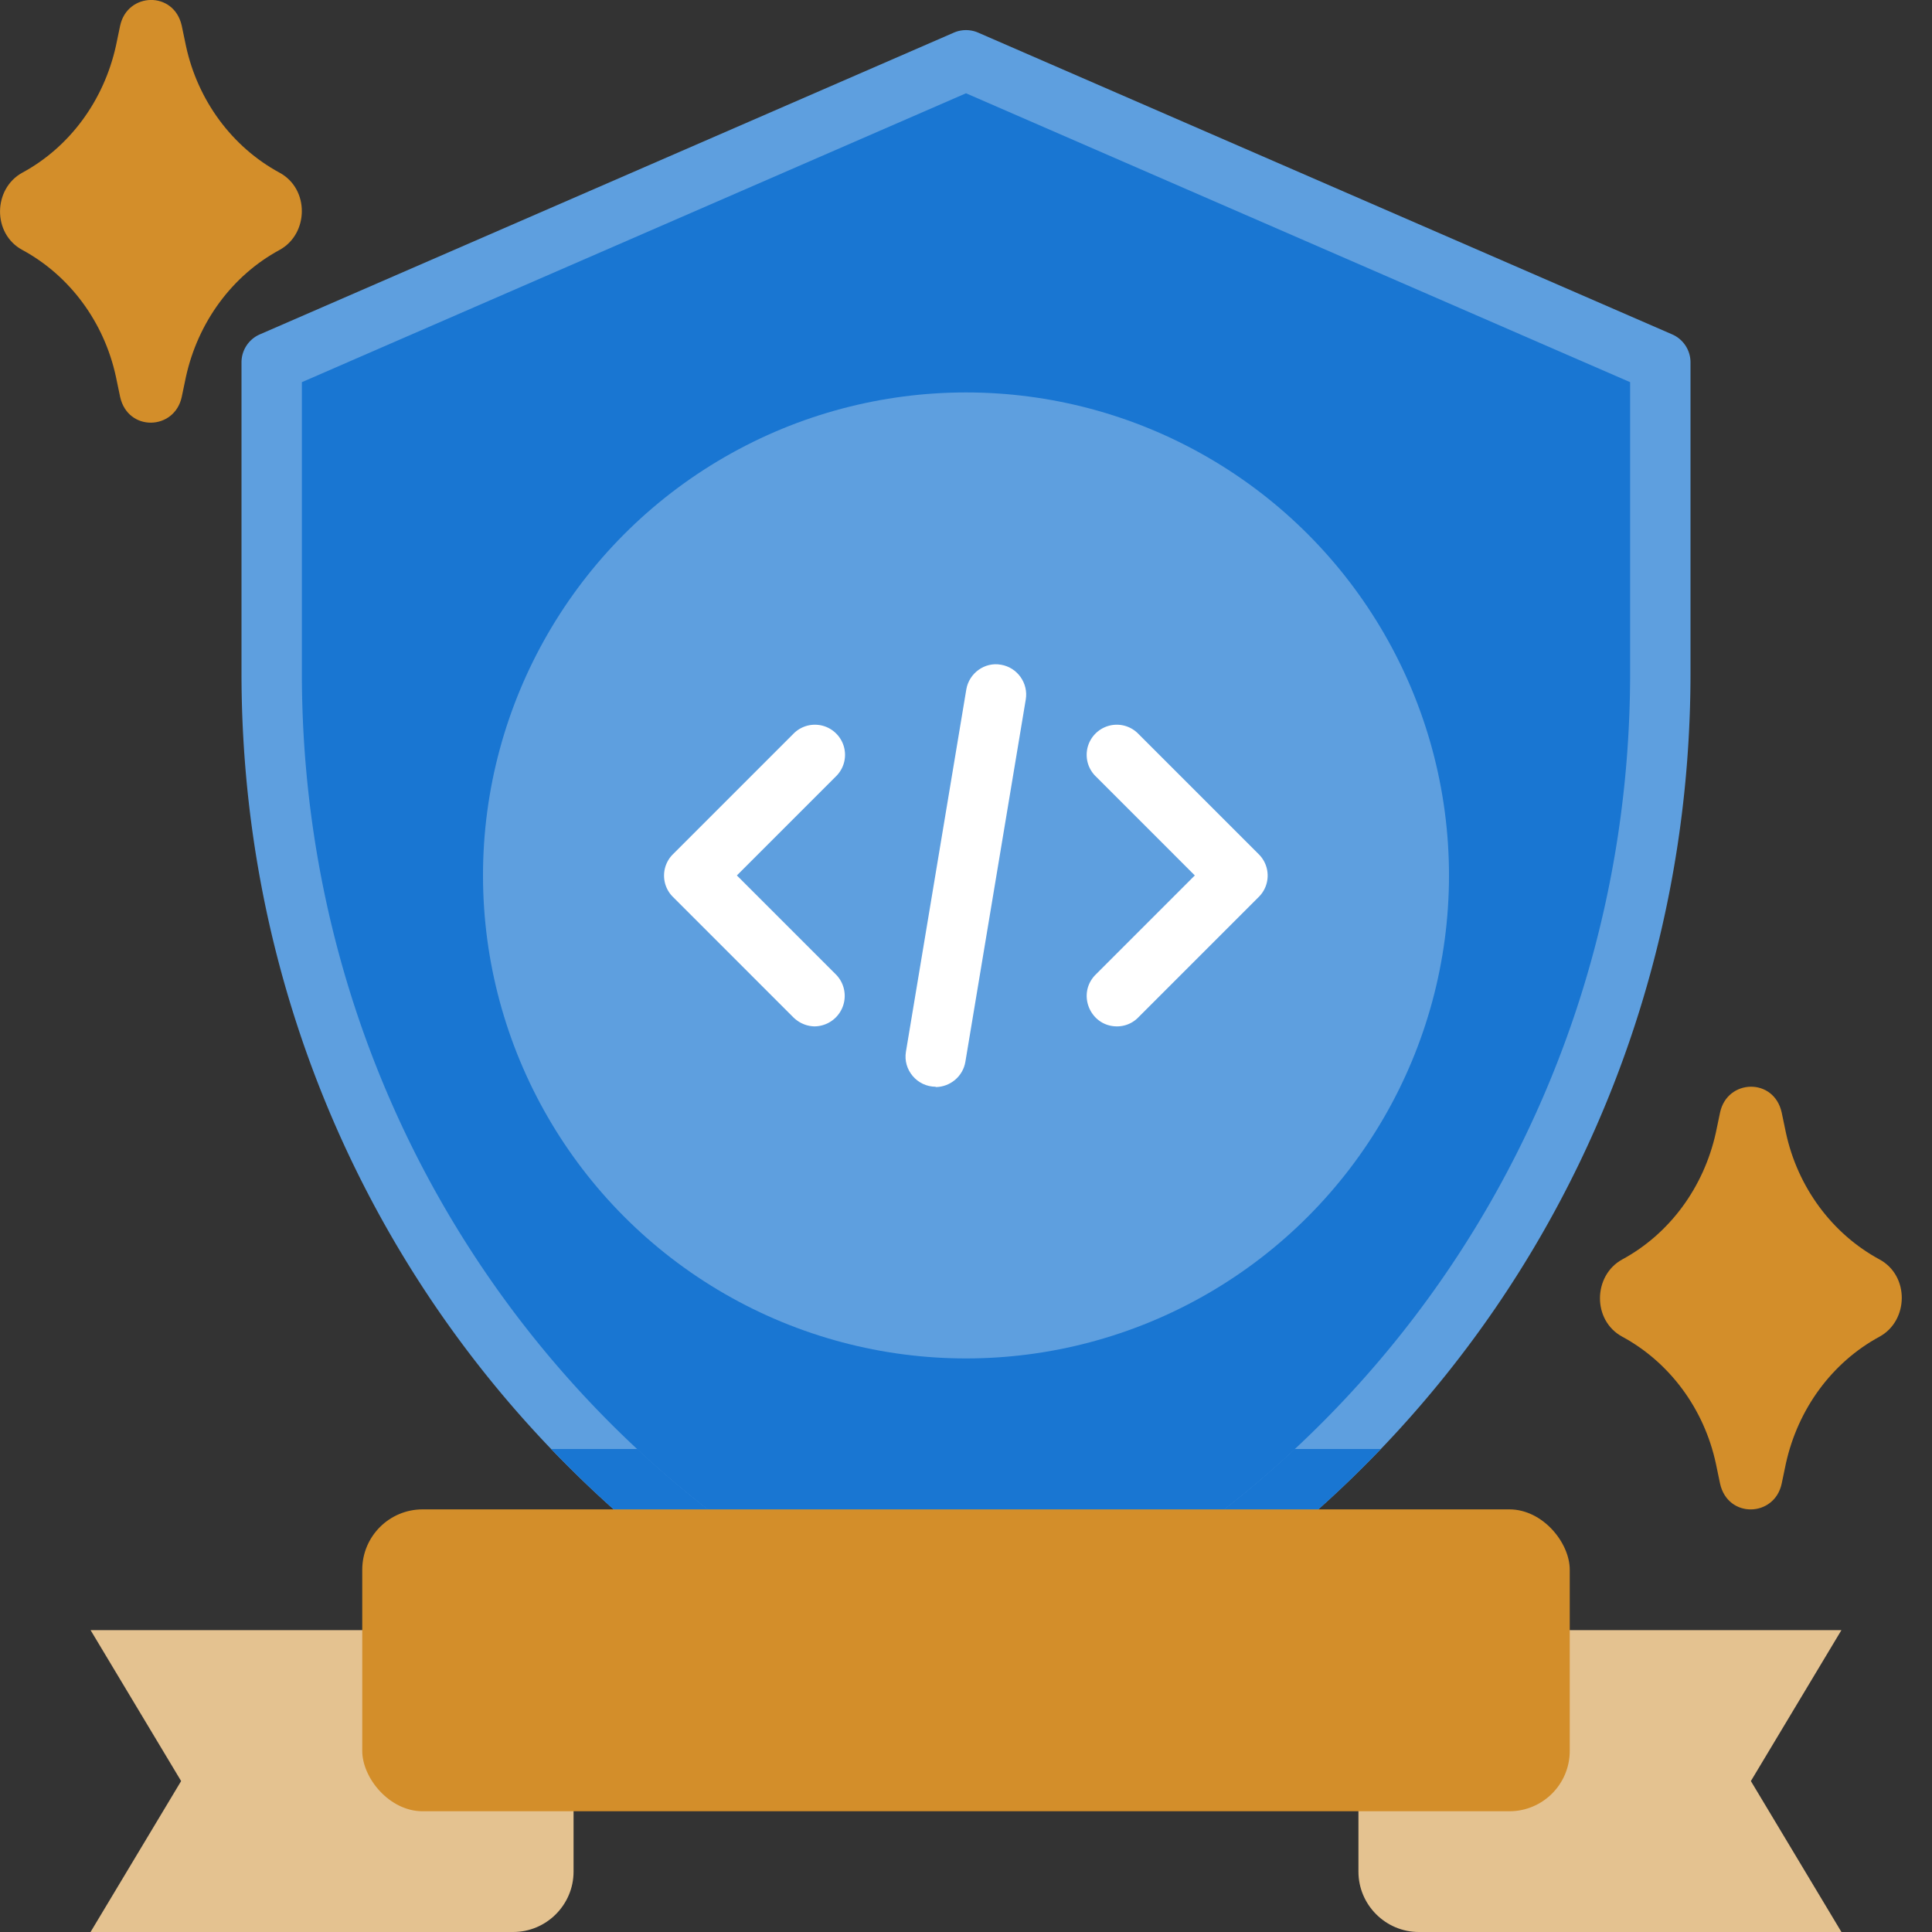 <svg xmlns="http://www.w3.org/2000/svg" xmlns:xlink="http://www.w3.org/1999/xlink" viewBox="0 0 64 64" xmlns:v="https://vecta.io/nano"><rect x="0" y="0" width="64" height="64" fill="#333333" stroke="none"/><path d="M17 64H3l3-5-3-5h16v8c0 1.1-.9 2-2 2zm30 0h14l-3-5 3-5H45v8c0 1.1.9 2 2 2z" fill="#e4c290"/><path d="M55 12v10.3A36.19 36.19 0 0 1 32 56C18.26 50.62 9 37.33 9 22.3V12L32 2l23 10z" fill="#1976d2"/><path d="M55.4 11.08l-23-10a1.01 1.01 0 0 0-.8 0l-23 10A1.01 1.01 0 0 0 8 12v10.3c0 15.44 9.3 29.02 23.64 34.63.2.09.51.09.72 0C46.68 51.33 56 37.76 56 22.3V12a1.01 1.01 0 0 0-.6-.92zM54 22.3c0 14.51-8.68 27.25-22 32.62-13.3-5.36-22-18.09-22-32.62v-9.64l22-9.57 22 9.57v9.64z" fill="#5e9fdf"/><g fill="#1976d2"><path d="M42.89,48c-3.1,2.9-6.77,5.26-10.89,6.92-4.12-1.66-7.79-4.02-10.89-6.92h21.78Z"/><path d="M45.74 48c-3.66 3.83-8.19 6.9-13.38 8.93-.2.09-.51.09-.72 0-5.19-2.03-9.72-5.1-13.38-8.93h2.85c3.1 2.9 6.77 5.26 10.89 6.92 4.12-1.66 7.79-4.02 10.89-6.92h2.85z"/></g><rect x="12" y="50" width="40" height="10" rx="2" fill="#d38e2a"/><g fill="#5e9fdf"><circle cx="32" cy="29" r="16"/><circle cx="32" cy="29" r="13"/></g><path d="M37 34c-.88 0-1.34-1.07-.71-1.71L39.58 29l-3.29-3.29c-.39-.39-.39-1.02 0-1.41s1.02-.39 1.41 0l4 4c.39.39.39 1.02 0 1.41l-4 4a.98.98 0 0 1-.71.29zm-10 0c-.26 0-.51-.1-.71-.29l-4-4c-.39-.39-.39-1.02 0-1.41l4-4c.39-.39 1.02-.39 1.41 0s.39 1.02 0 1.41L24.41 29l3.29 3.29a1.01 1.01 0 0 1-.71 1.71z" fill="#fff"/><g fill="#d38e2a"><use xlink:href="#B"/><use xlink:href="#B" x="53" y="36"/></g><path d="M31 36c-.62 0-1.09-.56-.99-1.16l2-12c.09-.54.61-.92 1.15-.82.54.09.91.61.82 1.15l-2 12c-.08.49-.51.84-.99.84z" fill="#fff"/><defs ><path id="B" d="M9.26 8.28c-1.57.85-2.7 2.39-3.1 4.2l-.14.67c-.24 1.11-1.78 1.16-2.04 0l-.14-.67c-.39-1.81-1.53-3.35-3.1-4.2-1-.54-.97-2.03 0-2.56 1.57-.85 2.7-2.39 3.1-4.2l.14-.67c.24-1.11 1.78-1.16 2.04 0l.14.67c.39 1.81 1.53 3.35 3.1 4.2 1 .54.97 2.03 0 2.56z"/></defs></svg>